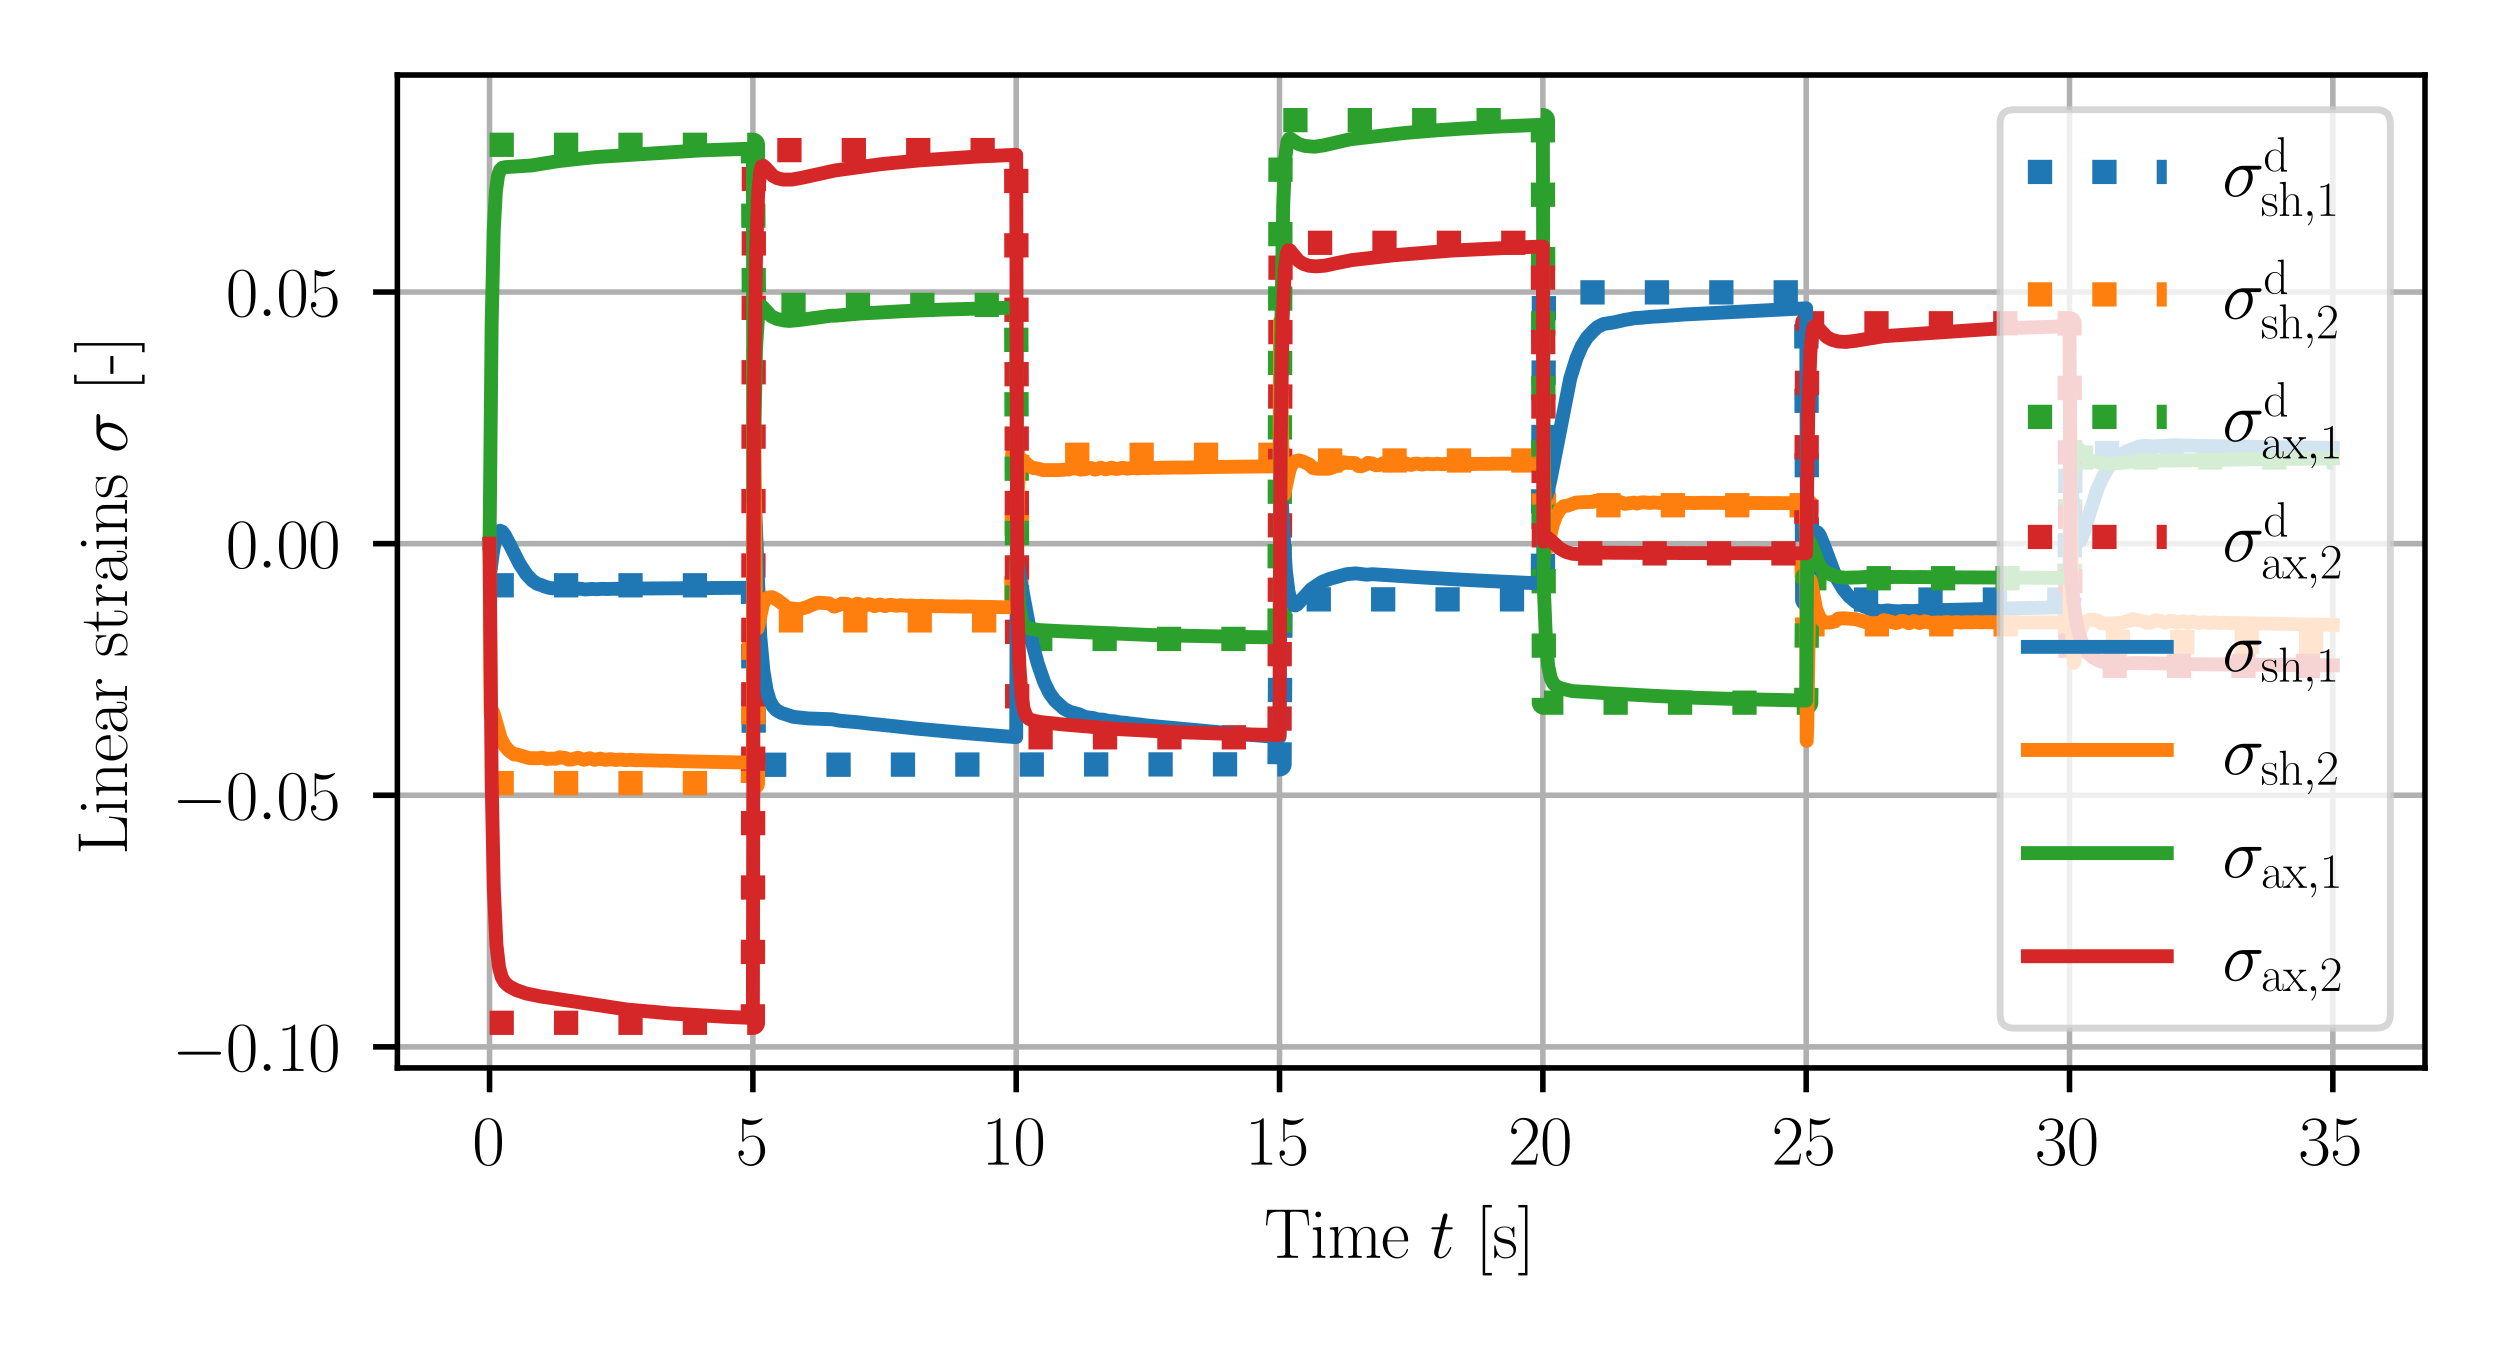 <?xml version="1.0" encoding="utf-8" standalone="no"?>
<!DOCTYPE svg PUBLIC "-//W3C//DTD SVG 1.1//EN"
  "http://www.w3.org/Graphics/SVG/1.1/DTD/svg11.dtd">
<svg xmlns:xlink="http://www.w3.org/1999/xlink" width="360pt" height="194.4pt" viewBox="0 0 360 194.4" xmlns="http://www.w3.org/2000/svg" version="1.1">
 <defs>
  <style type="text/css">*{stroke-linejoin: round; stroke-linecap: butt}</style>
 </defs>
 <g id="figure_1">
  <g id="patch_1">
   <path d="M 0 194.4 
L 360 194.4 
L 360 0 
L 0 0 
z
" style="fill: #ffffff"/>
  </g>
  <g id="axes_1">
   <g id="patch_2">
    <path d="M 57.223 153.782 
L 349.2 153.782 
L 349.2 10.8 
L 57.223 10.8 
z
" style="fill: #ffffff"/>
   </g>
   <g id="matplotlib.axis_1">
    <g id="xtick_1">
     <g id="line2d_1">
      <path d="M 70.494 153.782 
L 70.494 10.8 
" clip-path="url(#pa4fc096110)" style="fill: none; stroke: #b0b0b0; stroke-width: 0.8; stroke-linecap: square"/>
     </g>
     <g id="line2d_2">
      <defs>
       <path id="mbaa0bad713" d="M 0 0 
L 0 3.5 
" style="stroke: #000000; stroke-width: 0.8"/>
      </defs>
      <g>
       <use xlink:href="#mbaa0bad713" x="70.494" y="153.782" style="stroke: #000000; stroke-width: 0.8"/>
      </g>
     </g>
     <g id="text_1">
      <!-- $\mathdefault{0}$ -->
      <g transform="translate(68.004 167.7) scale(0.1 -0.1)">
       <defs>
        <path id="CMR17-30" d="M 2688 2025 
C 2688 2416 2682 3080 2413 3591 
C 2176 4039 1798 4198 1466 4198 
C 1158 4198 768 4058 525 3597 
C 269 3118 243 2524 243 2025 
C 243 1661 250 1106 448 619 
C 723 -39 1216 -128 1466 -128 
C 1760 -128 2208 -7 2470 600 
C 2662 1042 2688 1559 2688 2025 
z
M 1466 -26 
C 1056 -26 813 325 723 812 
C 653 1188 653 1738 653 2096 
C 653 2588 653 2997 736 3387 
C 858 3929 1216 4096 1466 4096 
C 1728 4096 2067 3923 2189 3400 
C 2272 3036 2278 2607 2278 2096 
C 2278 1680 2278 1169 2202 792 
C 2067 95 1690 -26 1466 -26 
z
" transform="scale(0.016)"/>
       </defs>
       <use xlink:href="#CMR17-30" transform="scale(0.996)"/>
      </g>
     </g>
    </g>
    <g id="xtick_2">
     <g id="line2d_3">
      <path d="M 108.414 153.782 
L 108.414 10.8 
" clip-path="url(#pa4fc096110)" style="fill: none; stroke: #b0b0b0; stroke-width: 0.8; stroke-linecap: square"/>
     </g>
     <g id="line2d_4">
      <g>
       <use xlink:href="#mbaa0bad713" x="108.414" y="153.782" style="stroke: #000000; stroke-width: 0.8"/>
      </g>
     </g>
     <g id="text_2">
      <!-- $\mathdefault{5}$ -->
      <g transform="translate(105.923 167.7) scale(0.1 -0.1)">
       <defs>
        <path id="CMR17-35" d="M 730 3692 
C 794 3666 1056 3584 1325 3584 
C 1920 3584 2246 3911 2432 4100 
C 2432 4157 2432 4192 2394 4192 
C 2387 4192 2374 4192 2323 4163 
C 2099 4058 1837 3973 1517 3973 
C 1325 3973 1037 3999 723 4139 
C 653 4171 640 4171 634 4171 
C 602 4171 595 4164 595 4037 
L 595 2203 
C 595 2089 595 2057 659 2057 
C 691 2057 704 2070 736 2114 
C 941 2401 1222 2522 1542 2522 
C 1766 2522 2246 2382 2246 1289 
C 2246 1085 2246 715 2054 421 
C 1894 159 1645 25 1370 25 
C 947 25 518 320 403 814 
C 429 807 480 795 506 795 
C 589 795 749 840 749 1038 
C 749 1210 627 1280 506 1280 
C 358 1280 262 1190 262 1011 
C 262 454 704 -128 1382 -128 
C 2042 -128 2669 440 2669 1264 
C 2669 2030 2170 2624 1549 2624 
C 1222 2624 947 2503 730 2274 
L 730 3692 
z
" transform="scale(0.016)"/>
       </defs>
       <use xlink:href="#CMR17-35" transform="scale(0.996)"/>
      </g>
     </g>
    </g>
    <g id="xtick_3">
     <g id="line2d_5">
      <path d="M 146.333 153.782 
L 146.333 10.8 
" clip-path="url(#pa4fc096110)" style="fill: none; stroke: #b0b0b0; stroke-width: 0.8; stroke-linecap: square"/>
     </g>
     <g id="line2d_6">
      <g>
       <use xlink:href="#mbaa0bad713" x="146.333" y="153.782" style="stroke: #000000; stroke-width: 0.8"/>
      </g>
     </g>
     <g id="text_3">
      <!-- $\mathdefault{10}$ -->
      <g transform="translate(141.351 167.7) scale(0.1 -0.1)">
       <defs>
        <path id="CMR17-31" d="M 1702 4058 
C 1702 4192 1696 4192 1606 4192 
C 1357 3916 979 3827 621 3827 
C 602 3827 570 3827 563 3808 
C 557 3795 557 3782 557 3648 
C 755 3648 1088 3686 1344 3839 
L 1344 461 
C 1344 236 1331 160 781 160 
L 589 160 
L 589 0 
C 896 0 1216 0 1523 0 
C 1830 0 2150 0 2458 0 
L 2458 160 
L 2266 160 
C 1715 160 1702 230 1702 458 
L 1702 4058 
z
" transform="scale(0.016)"/>
       </defs>
       <use xlink:href="#CMR17-31" transform="scale(0.996)"/>
       <use xlink:href="#CMR17-30" transform="translate(45.69 0) scale(0.996)"/>
      </g>
     </g>
    </g>
    <g id="xtick_4">
     <g id="line2d_7">
      <path d="M 184.252 153.782 
L 184.252 10.8 
" clip-path="url(#pa4fc096110)" style="fill: none; stroke: #b0b0b0; stroke-width: 0.8; stroke-linecap: square"/>
     </g>
     <g id="line2d_8">
      <g>
       <use xlink:href="#mbaa0bad713" x="184.252" y="153.782" style="stroke: #000000; stroke-width: 0.8"/>
      </g>
     </g>
     <g id="text_4">
      <!-- $\mathdefault{15}$ -->
      <g transform="translate(179.271 167.7) scale(0.1 -0.1)">
       <use xlink:href="#CMR17-31" transform="scale(0.996)"/>
       <use xlink:href="#CMR17-35" transform="translate(45.69 0) scale(0.996)"/>
      </g>
     </g>
    </g>
    <g id="xtick_5">
     <g id="line2d_9">
      <path d="M 222.171 153.782 
L 222.171 10.8 
" clip-path="url(#pa4fc096110)" style="fill: none; stroke: #b0b0b0; stroke-width: 0.8; stroke-linecap: square"/>
     </g>
     <g id="line2d_10">
      <g>
       <use xlink:href="#mbaa0bad713" x="222.171" y="153.782" style="stroke: #000000; stroke-width: 0.8"/>
      </g>
     </g>
     <g id="text_5">
      <!-- $\mathdefault{20}$ -->
      <g transform="translate(217.19 167.7) scale(0.1 -0.1)">
       <defs>
        <path id="CMR17-32" d="M 2669 989 
L 2554 989 
C 2490 536 2438 459 2413 420 
C 2381 369 1920 369 1830 369 
L 602 369 
C 832 619 1280 1072 1824 1597 
C 2214 1967 2669 2402 2669 3035 
C 2669 3790 2067 4224 1395 4224 
C 691 4224 262 3604 262 3030 
C 262 2780 448 2748 525 2748 
C 589 2748 781 2787 781 3010 
C 781 3207 614 3264 525 3264 
C 486 3264 448 3258 422 3245 
C 544 3790 915 4058 1306 4058 
C 1862 4058 2227 3617 2227 3035 
C 2227 2479 1901 2000 1536 1584 
L 262 146 
L 262 0 
L 2515 0 
L 2669 989 
z
" transform="scale(0.016)"/>
       </defs>
       <use xlink:href="#CMR17-32" transform="scale(0.996)"/>
       <use xlink:href="#CMR17-30" transform="translate(45.69 0) scale(0.996)"/>
      </g>
     </g>
    </g>
    <g id="xtick_6">
     <g id="line2d_11">
      <path d="M 260.09 153.782 
L 260.09 10.8 
" clip-path="url(#pa4fc096110)" style="fill: none; stroke: #b0b0b0; stroke-width: 0.8; stroke-linecap: square"/>
     </g>
     <g id="line2d_12">
      <g>
       <use xlink:href="#mbaa0bad713" x="260.09" y="153.782" style="stroke: #000000; stroke-width: 0.8"/>
      </g>
     </g>
     <g id="text_6">
      <!-- $\mathdefault{25}$ -->
      <g transform="translate(255.109 167.7) scale(0.1 -0.1)">
       <use xlink:href="#CMR17-32" transform="scale(0.996)"/>
       <use xlink:href="#CMR17-35" transform="translate(45.69 0) scale(0.996)"/>
      </g>
     </g>
    </g>
    <g id="xtick_7">
     <g id="line2d_13">
      <path d="M 298.009 153.782 
L 298.009 10.8 
" clip-path="url(#pa4fc096110)" style="fill: none; stroke: #b0b0b0; stroke-width: 0.8; stroke-linecap: square"/>
     </g>
     <g id="line2d_14">
      <g>
       <use xlink:href="#mbaa0bad713" x="298.009" y="153.782" style="stroke: #000000; stroke-width: 0.8"/>
      </g>
     </g>
     <g id="text_7">
      <!-- $\mathdefault{30}$ -->
      <g transform="translate(293.028 167.7) scale(0.1 -0.1)">
       <defs>
        <path id="CMR17-33" d="M 1414 2157 
C 1984 2157 2234 1662 2234 1090 
C 2234 320 1824 25 1453 25 
C 1114 25 563 194 390 693 
C 422 680 454 680 486 680 
C 640 680 755 782 755 948 
C 755 1133 614 1216 486 1216 
C 378 1216 211 1165 211 926 
C 211 335 787 -128 1466 -128 
C 2176 -128 2720 430 2720 1085 
C 2720 1707 2208 2157 1600 2227 
C 2086 2328 2554 2756 2554 3329 
C 2554 3820 2048 4179 1472 4179 
C 890 4179 378 3829 378 3329 
C 378 3110 544 3072 627 3072 
C 762 3072 877 3155 877 3321 
C 877 3486 762 3569 627 3569 
C 602 3569 570 3569 544 3557 
C 730 3959 1235 4032 1459 4032 
C 1683 4032 2106 3925 2106 3320 
C 2106 3143 2080 2828 1862 2550 
C 1670 2304 1453 2304 1242 2284 
C 1210 2284 1062 2269 1037 2269 
C 992 2263 966 2257 966 2208 
C 966 2163 973 2157 1101 2157 
L 1414 2157 
z
" transform="scale(0.016)"/>
       </defs>
       <use xlink:href="#CMR17-33" transform="scale(0.996)"/>
       <use xlink:href="#CMR17-30" transform="translate(45.69 0) scale(0.996)"/>
      </g>
     </g>
    </g>
    <g id="xtick_8">
     <g id="line2d_15">
      <path d="M 335.928 153.782 
L 335.928 10.8 
" clip-path="url(#pa4fc096110)" style="fill: none; stroke: #b0b0b0; stroke-width: 0.8; stroke-linecap: square"/>
     </g>
     <g id="line2d_16">
      <g>
       <use xlink:href="#mbaa0bad713" x="335.928" y="153.782" style="stroke: #000000; stroke-width: 0.8"/>
      </g>
     </g>
     <g id="text_8">
      <!-- $\mathdefault{35}$ -->
      <g transform="translate(330.947 167.7) scale(0.1 -0.1)">
       <use xlink:href="#CMR17-33" transform="scale(0.996)"/>
       <use xlink:href="#CMR17-35" transform="translate(45.69 0) scale(0.996)"/>
      </g>
     </g>
    </g>
    <g id="text_9">
     <!-- Time $t$ [s] -->
     <g transform="translate(182.013 181.109) scale(0.1 -0.1)">
      <defs>
       <path id="CMR17-54" d="M 3981 4326 
L 288 4326 
L 179 2918 
L 294 2918 
C 378 3976 467 4160 1453 4160 
C 1568 4160 1754 4160 1805 4154 
C 1926 4135 1926 4058 1926 3912 
L 1926 459 
C 1926 230 1907 160 1376 160 
L 1197 160 
L 1197 0 
C 1504 0 1824 0 2138 0 
C 2451 0 2771 0 3078 0 
L 3078 160 
L 2899 160 
C 2368 160 2349 230 2349 459 
L 2349 3912 
C 2349 4052 2349 4129 2464 4154 
C 2515 4160 2701 4160 2816 4160 
C 3795 4160 3891 3976 3974 2918 
L 4090 2918 
L 3981 4326 
z
" transform="scale(0.016)"/>
       <path id="CMR17-69" d="M 992 3909 
C 992 4049 877 4170 730 4170 
C 589 4170 467 4056 467 3909 
C 467 3769 582 3648 730 3648 
C 870 3648 992 3763 992 3909 
z
M 243 2706 
L 243 2541 
C 602 2541 653 2502 653 2197 
L 653 427 
C 653 184 627 153 218 153 
L 218 -13 
C 371 0 646 0 806 0 
C 960 0 1222 0 1370 -13 
L 1370 153 
C 992 153 979 191 979 420 
L 979 2776 
L 243 2706 
z
" transform="scale(0.016)"/>
       <path id="CMR17-6d" d="M 4326 1933 
C 4326 2252 4269 2790 3507 2790 
C 3072 2790 2771 2496 2656 2151 
L 2650 2151 
C 2573 2676 2195 2790 1837 2790 
C 1331 2790 1069 2400 973 2144 
L 966 2144 
L 966 2790 
L 211 2720 
L 211 2554 
C 589 2554 646 2515 646 2208 
L 646 428 
C 646 184 621 153 211 153 
L 211 -13 
C 365 0 646 0 813 0 
C 979 0 1267 0 1421 -13 
L 1421 153 
C 1011 153 986 178 986 428 
L 986 1658 
C 986 2247 1344 2688 1792 2688 
C 2266 2688 2317 2266 2317 1958 
L 2317 428 
C 2317 184 2291 153 1882 153 
L 1882 -13 
C 2035 0 2317 0 2483 0 
C 2650 0 2938 0 3091 -13 
L 3091 153 
C 2682 153 2656 178 2656 428 
L 2656 1658 
C 2656 2247 3014 2688 3462 2688 
C 3936 2688 3987 2266 3987 1958 
L 3987 428 
C 3987 184 3962 153 3552 153 
L 3552 -13 
C 3706 0 3987 0 4154 0 
C 4320 0 4608 0 4762 -13 
L 4762 153 
C 4352 153 4326 178 4326 428 
L 4326 1933 
z
" transform="scale(0.016)"/>
       <path id="CMR17-65" d="M 2438 1472 
C 2464 1498 2464 1511 2464 1576 
C 2464 2238 2118 2816 1389 2816 
C 710 2816 173 2169 173 1383 
C 173 551 781 -64 1459 -64 
C 2176 -64 2458 607 2458 740 
C 2458 784 2419 784 2406 784 
C 2362 784 2355 771 2330 696 
C 2189 265 1837 51 1504 51 
C 1229 51 954 203 781 480 
C 582 803 582 1176 582 1472 
L 2438 1472 
z
M 589 1568 
C 634 2505 1126 2714 1382 2714 
C 1818 2714 2112 2297 2118 1568 
L 589 1568 
z
" transform="scale(0.016)"/>
       <path id="CMMI12-74" d="M 1286 2566 
L 1875 2566 
C 1997 2566 2061 2566 2061 2681 
C 2061 2752 2022 2752 1894 2752 
L 1331 2752 
L 1568 3692 
C 1594 3781 1594 3794 1594 3840 
C 1594 3943 1510 4000 1427 4000 
C 1376 4000 1229 3981 1178 3775 
L 928 2752 
L 326 2752 
C 198 2752 141 2752 141 2630 
C 141 2566 186 2566 307 2566 
L 877 2566 
L 454 881 
C 403 658 384 594 384 511 
C 384 211 595 -64 954 -64 
C 1600 -64 1946 868 1946 912 
C 1946 951 1920 970 1882 970 
C 1869 970 1843 970 1830 944 
C 1824 938 1818 931 1773 829 
C 1638 511 1344 64 973 64 
C 781 64 768 224 768 364 
C 768 370 768 492 787 568 
L 1286 2566 
z
" transform="scale(0.016)"/>
       <path id="CMR17-5b" d="M 1504 -1600 
L 1504 -1377 
L 902 -1377 
L 902 4544 
L 1504 4544 
L 1504 4767 
L 678 4767 
L 678 -1600 
L 1504 -1600 
z
" transform="scale(0.016)"/>
       <path id="CMR17-73" d="M 1978 2697 
C 1978 2813 1971 2819 1933 2819 
C 1907 2819 1901 2813 1824 2717 
C 1805 2691 1747 2626 1728 2601 
C 1523 2819 1235 2819 1126 2819 
C 416 2819 160 2447 160 2076 
C 160 1498 813 1365 998 1325 
C 1402 1243 1542 1217 1677 1101 
C 1760 1025 1901 884 1901 654 
C 1901 384 1747 38 1158 38 
C 602 38 403 460 288 1021 
C 269 1110 269 1117 218 1117 
C 166 1117 160 1110 160 983 
L 160 63 
C 160 -51 166 -58 205 -58 
C 237 -58 243 -51 275 0 
C 314 57 410 211 448 276 
C 576 103 800 -64 1158 -64 
C 1792 -64 2131 283 2131 784 
C 2131 1112 1958 1285 1875 1362 
C 1683 1561 1459 1606 1190 1657 
C 838 1735 390 1825 390 2217 
C 390 2383 480 2737 1126 2737 
C 1811 2737 1850 2094 1862 1888 
C 1869 1856 1901 1849 1920 1849 
C 1978 1849 1978 1869 1978 1978 
L 1978 2697 
z
" transform="scale(0.016)"/>
       <path id="CMR17-5d" d="M 915 4767 
L 90 4767 
L 90 4544 
L 691 4544 
L 691 -1377 
L 90 -1377 
L 90 -1600 
L 915 -1600 
L 915 4767 
z
" transform="scale(0.016)"/>
      </defs>
      <use xlink:href="#CMR17-54" transform="scale(0.996)"/>
      <use xlink:href="#CMR17-69" transform="translate(66.51 0) scale(0.996)"/>
      <use xlink:href="#CMR17-6d" transform="translate(91.381 0) scale(0.996)"/>
      <use xlink:href="#CMR17-65" transform="translate(168.301 0) scale(0.996)"/>
      <use xlink:href="#CMMI12-74" transform="translate(238.862 0) scale(0.996)"/>
      <use xlink:href="#CMR17-5b" transform="translate(304.164 0) scale(0.996)"/>
      <use xlink:href="#CMR17-73" transform="translate(329.036 0) scale(0.996)"/>
      <use xlink:href="#CMR17-5d" transform="translate(364.837 0) scale(0.996)"/>
     </g>
    </g>
   </g>
   <g id="matplotlib.axis_2">
    <g id="ytick_1">
     <g id="line2d_17">
      <path d="M 57.223 150.749 
L 349.2 150.749 
" clip-path="url(#pa4fc096110)" style="fill: none; stroke: #b0b0b0; stroke-width: 0.8; stroke-linecap: square"/>
     </g>
     <g id="line2d_18">
      <defs>
       <path id="mf81b7984df" d="M 0 0 
L -3.5 0 
" style="stroke: #000000; stroke-width: 0.8"/>
      </defs>
      <g>
       <use xlink:href="#mf81b7984df" x="57.223" y="150.749" style="stroke: #000000; stroke-width: 0.8"/>
      </g>
     </g>
     <g id="text_10">
      <!-- $\mathdefault{−0.10}$ -->
      <g transform="translate(24.763 154.208) scale(0.1 -0.1)">
       <defs>
        <path id="CMSY10-0" d="M 4218 1472 
C 4326 1472 4442 1472 4442 1600 
C 4442 1728 4326 1728 4218 1728 
L 755 1728 
C 646 1728 531 1728 531 1600 
C 531 1472 646 1472 755 1472 
L 4218 1472 
z
" transform="scale(0.016)"/>
        <path id="CMMI12-3a" d="M 1178 307 
C 1178 492 1024 619 870 619 
C 685 619 557 466 557 313 
C 557 128 710 0 864 0 
C 1050 0 1178 153 1178 307 
z
" transform="scale(0.016)"/>
       </defs>
       <use xlink:href="#CMSY10-0" transform="scale(0.996)"/>
       <use xlink:href="#CMR17-30" transform="translate(77.487 0) scale(0.996)"/>
       <use xlink:href="#CMMI12-3a" transform="translate(123.178 0) scale(0.996)"/>
       <use xlink:href="#CMR17-31" transform="translate(150.275 0) scale(0.996)"/>
       <use xlink:href="#CMR17-30" transform="translate(195.966 0) scale(0.996)"/>
      </g>
     </g>
    </g>
    <g id="ytick_2">
     <g id="line2d_19">
      <path d="M 57.223 114.518 
L 349.2 114.518 
" clip-path="url(#pa4fc096110)" style="fill: none; stroke: #b0b0b0; stroke-width: 0.8; stroke-linecap: square"/>
     </g>
     <g id="line2d_20">
      <g>
       <use xlink:href="#mf81b7984df" x="57.223" y="114.518" style="stroke: #000000; stroke-width: 0.8"/>
      </g>
     </g>
     <g id="text_11">
      <!-- $\mathdefault{−0.05}$ -->
      <g transform="translate(24.763 117.977) scale(0.1 -0.1)">
       <use xlink:href="#CMSY10-0" transform="scale(0.996)"/>
       <use xlink:href="#CMR17-30" transform="translate(77.487 0) scale(0.996)"/>
       <use xlink:href="#CMMI12-3a" transform="translate(123.178 0) scale(0.996)"/>
       <use xlink:href="#CMR17-30" transform="translate(150.275 0) scale(0.996)"/>
       <use xlink:href="#CMR17-35" transform="translate(195.966 0) scale(0.996)"/>
      </g>
     </g>
    </g>
    <g id="ytick_3">
     <g id="line2d_21">
      <path d="M 57.223 78.287 
L 349.2 78.287 
" clip-path="url(#pa4fc096110)" style="fill: none; stroke: #b0b0b0; stroke-width: 0.8; stroke-linecap: square"/>
     </g>
     <g id="line2d_22">
      <g>
       <use xlink:href="#mf81b7984df" x="57.223" y="78.287" style="stroke: #000000; stroke-width: 0.8"/>
      </g>
     </g>
     <g id="text_12">
      <!-- $\mathdefault{0.00}$ -->
      <g transform="translate(32.511 81.746) scale(0.1 -0.1)">
       <use xlink:href="#CMR17-30" transform="scale(0.996)"/>
       <use xlink:href="#CMMI12-3a" transform="translate(45.69 0) scale(0.996)"/>
       <use xlink:href="#CMR17-30" transform="translate(72.788 0) scale(0.996)"/>
       <use xlink:href="#CMR17-30" transform="translate(118.478 0) scale(0.996)"/>
      </g>
     </g>
    </g>
    <g id="ytick_4">
     <g id="line2d_23">
      <path d="M 57.223 42.056 
L 349.2 42.056 
" clip-path="url(#pa4fc096110)" style="fill: none; stroke: #b0b0b0; stroke-width: 0.8; stroke-linecap: square"/>
     </g>
     <g id="line2d_24">
      <g>
       <use xlink:href="#mf81b7984df" x="57.223" y="42.056" style="stroke: #000000; stroke-width: 0.8"/>
      </g>
     </g>
     <g id="text_13">
      <!-- $\mathdefault{0.05}$ -->
      <g transform="translate(32.511 45.515) scale(0.1 -0.1)">
       <use xlink:href="#CMR17-30" transform="scale(0.996)"/>
       <use xlink:href="#CMMI12-3a" transform="translate(45.69 0) scale(0.996)"/>
       <use xlink:href="#CMR17-30" transform="translate(72.788 0) scale(0.996)"/>
       <use xlink:href="#CMR17-35" transform="translate(118.478 0) scale(0.996)"/>
      </g>
     </g>
    </g>
    <g id="text_14">
     <!-- Linear strains $\sigma$ [-] -->
     <g transform="translate(18.272 123.105) rotate(-90) scale(0.1 -0.1)">
      <defs>
       <path id="CMR17-4c" d="M 3469 1615 
L 3354 1615 
C 3302 983 3219 166 2125 166 
L 1530 166 
C 1274 166 1261 197 1261 414 
L 1261 3898 
C 1261 4129 1274 4192 1760 4192 
L 1901 4192 
L 1901 4352 
C 1638 4352 1331 4352 1069 4352 
C 870 4352 512 4352 326 4352 
L 326 4192 
C 768 4192 838 4192 838 3905 
L 838 452 
C 838 166 768 166 326 166 
L 326 0 
L 3315 0 
L 3469 1615 
z
" transform="scale(0.016)"/>
       <path id="CMR17-6e" d="M 2656 1933 
C 2656 2259 2592 2790 1837 2790 
C 1331 2790 1069 2400 973 2144 
L 966 2144 
L 966 2790 
L 211 2720 
L 211 2554 
C 589 2554 646 2515 646 2208 
L 646 428 
C 646 184 621 153 211 153 
L 211 -13 
C 365 0 646 0 813 0 
C 979 0 1267 0 1421 -13 
L 1421 153 
C 1011 153 986 178 986 428 
L 986 1658 
C 986 2247 1344 2688 1792 2688 
C 2266 2688 2317 2266 2317 1958 
L 2317 428 
C 2317 184 2291 153 1882 153 
L 1882 -13 
C 2035 0 2317 0 2483 0 
C 2650 0 2938 0 3091 -13 
L 3091 153 
C 2682 153 2656 178 2656 428 
L 2656 1933 
z
" transform="scale(0.016)"/>
       <path id="CMR17-61" d="M 2304 1653 
C 2304 2072 2304 2294 2035 2543 
C 1798 2752 1523 2816 1306 2816 
C 800 2816 435 2407 435 1971 
C 435 1728 627 1728 666 1728 
C 749 1728 896 1778 896 1954 
C 896 2112 774 2181 666 2181 
C 640 2181 608 2174 589 2168 
C 723 2592 1069 2714 1293 2714 
C 1613 2714 1965 2429 1965 1885 
L 1965 1600 
C 1587 1600 1133 1549 774 1357 
C 371 1133 256 813 256 570 
C 256 77 832 -64 1171 -64 
C 1523 -64 1850 139 1990 511 
C 2003 233 2182 -18 2464 -18 
C 2598 -18 2938 70 2938 567 
L 2938 920 
L 2822 920 
L 2822 562 
C 2822 178 2650 128 2566 128 
C 2304 128 2304 458 2304 738 
L 2304 1653 
z
M 1965 870 
C 1965 317 1568 38 1216 38 
C 896 38 646 275 646 570 
C 646 761 730 1100 1101 1305 
C 1408 1478 1760 1504 1965 1504 
L 1965 870 
z
" transform="scale(0.016)"/>
       <path id="CMR17-72" d="M 960 1497 
C 960 2112 1222 2688 1702 2688 
C 1747 2688 1792 2682 1837 2662 
C 1837 2662 1696 2617 1696 2452 
C 1696 2298 1818 2234 1914 2234 
C 1990 2234 2131 2279 2131 2458 
C 2131 2663 1926 2790 1709 2790 
C 1222 2790 1011 2317 947 2093 
L 941 2093 
L 941 2790 
L 198 2720 
L 198 2554 
C 576 2554 634 2515 634 2208 
L 634 428 
C 634 184 608 153 198 153 
L 198 -13 
C 352 0 646 0 813 0 
C 998 0 1325 0 1498 -13 
L 1498 153 
C 1037 153 960 153 960 440 
L 960 1497 
z
" transform="scale(0.016)"/>
       <path id="CMR17-74" d="M 966 2560 
L 1862 2560 
L 1862 2725 
L 966 2725 
L 966 3904 
L 851 3904 
C 838 3245 614 2668 70 2668 
L 70 2560 
L 627 2560 
L 627 771 
C 627 650 627 -64 1370 -64 
C 1747 -64 1965 306 1965 777 
L 1965 1140 
L 1850 1140 
L 1850 783 
C 1850 344 1677 51 1408 51 
C 1222 51 966 178 966 758 
L 966 2560 
z
" transform="scale(0.016)"/>
       <path id="CMMI12-1b" d="M 3251 2408 
C 3334 2408 3546 2408 3546 2612 
C 3546 2752 3424 2752 3309 2752 
L 1894 2752 
C 934 2752 243 1686 243 932 
C 243 390 595 -64 1171 -64 
C 1926 -64 2752 747 2752 1705 
C 2752 1954 2694 2196 2541 2408 
L 3251 2408 
z
M 1178 64 
C 851 64 614 313 614 754 
C 614 1137 845 2408 1786 2408 
C 2061 2408 2368 2274 2368 1781 
C 2368 1558 2266 1021 2042 652 
C 1811 275 1466 64 1178 64 
z
" transform="scale(0.016)"/>
       <path id="CMR17-2d" d="M 1632 1216 
L 1632 1496 
L 26 1496 
L 26 1216 
L 1632 1216 
z
" transform="scale(0.016)"/>
      </defs>
      <use xlink:href="#CMR17-4c" transform="scale(0.996)"/>
      <use xlink:href="#CMR17-69" transform="translate(57.381 0) scale(0.996)"/>
      <use xlink:href="#CMR17-6e" transform="translate(82.252 0) scale(0.996)"/>
      <use xlink:href="#CMR17-65" transform="translate(133.148 0) scale(0.996)"/>
      <use xlink:href="#CMR17-61" transform="translate(173.633 0) scale(0.996)"/>
      <use xlink:href="#CMR17-72" transform="translate(219.324 0) scale(0.996)"/>
      <use xlink:href="#CMR17-73" transform="translate(284.681 0) scale(0.996)"/>
      <use xlink:href="#CMR17-74" transform="translate(320.482 0) scale(0.996)"/>
      <use xlink:href="#CMR17-72" transform="translate(355.763 0) scale(0.996)"/>
      <use xlink:href="#CMR17-61" transform="translate(391.044 0) scale(0.996)"/>
      <use xlink:href="#CMR17-69" transform="translate(436.734 0) scale(0.996)"/>
      <use xlink:href="#CMR17-6e" transform="translate(461.605 0) scale(0.996)"/>
      <use xlink:href="#CMR17-73" transform="translate(512.5 0) scale(0.996)"/>
      <use xlink:href="#CMMI12-1b" transform="translate(578.378 0) scale(0.996)"/>
      <use xlink:href="#CMR17-5b" transform="translate(667.474 0) scale(0.996)"/>
      <use xlink:href="#CMR17-2d" transform="translate(692.345 0) scale(0.996)"/>
      <use xlink:href="#CMR17-5d" transform="translate(722.421 0) scale(0.996)"/>
     </g>
    </g>
   </g>
   <g id="line2d_25">
    <path d="M 70.494 84.284 
L 108.414 84.284 
L 108.565 110.128 
L 184.252 110.057 
L 184.404 86.306 
L 222.171 86.306 
L 222.323 42.101 
L 260.09 42.101 
L 260.242 86.332 
L 298.009 86.332 
L 298.161 65.234 
L 335.928 65.234 
L 335.928 65.234 
" clip-path="url(#pa4fc096110)" style="fill: none; stroke-dasharray: 3.5,5.775; stroke-dashoffset: 0; stroke: #1f77b4; stroke-width: 3.5"/>
   </g>
   <g id="line2d_26">
    <path d="M 70.494 112.762 
L 108.414 112.762 
L 108.565 89.336 
L 146.333 89.336 
L 146.484 65.488 
L 184.252 65.488 
L 184.404 66.306 
L 222.171 66.306 
L 222.323 72.756 
L 260.09 72.756 
L 260.242 89.905 
L 298.009 89.905 
L 298.161 92.441 
L 335.928 92.441 
L 335.928 92.441 
" clip-path="url(#pa4fc096110)" style="fill: none; stroke-dasharray: 3.5,5.775; stroke-dashoffset: 0; stroke: #ff7f0e; stroke-width: 3.5"/>
   </g>
   <g id="line2d_27">
    <path d="M 70.494 20.852 
L 108.414 20.852 
L 108.565 43.904 
L 146.333 43.904 
L 146.484 92.004 
L 184.252 92.004 
L 184.404 17.299 
L 222.171 17.299 
L 222.323 101.186 
L 260.09 101.186 
L 260.242 83.263 
L 298.009 83.263 
L 298.161 65.876 
L 335.928 65.876 
L 335.928 65.876 
" clip-path="url(#pa4fc096110)" style="fill: none; stroke-dasharray: 3.5,5.775; stroke-dashoffset: 0; stroke: #2ca02c; stroke-width: 3.5"/>
   </g>
   <g id="line2d_28">
    <path d="M 70.494 147.283 
L 108.414 147.283 
L 108.565 21.614 
L 146.333 21.614 
L 146.484 106.169 
L 184.252 106.169 
L 184.404 34.962 
L 222.171 34.962 
L 222.323 79.686 
L 260.09 79.686 
L 260.242 46.555 
L 298.009 46.555 
L 298.161 95.89 
L 335.928 95.89 
L 335.928 95.89 
" clip-path="url(#pa4fc096110)" style="fill: none; stroke-dasharray: 3.5,5.775; stroke-dashoffset: 0; stroke: #d62728; stroke-width: 3.5"/>
   </g>
   <g id="line2d_29">
    <path d="M 70.494 78.287 
L 70.646 82.136 
L 70.95 79.711 
L 71.329 77.574 
L 71.708 76.627 
L 72.011 76.429 
L 72.315 76.566 
L 72.694 77.043 
L 73.376 78.348 
L 74.817 81.201 
L 75.803 82.702 
L 76.637 83.586 
L 77.396 84.09 
L 78.002 84.27 
L 78.458 84.471 
L 79.216 84.678 
L 80.353 84.762 
L 81.491 84.676 
L 82.477 84.894 
L 83.539 84.762 
L 84.221 84.886 
L 85.283 84.804 
L 85.89 84.852 
L 86.724 84.787 
L 87.482 84.818 
L 88.241 84.789 
L 88.999 84.794 
L 89.833 84.795 
L 90.743 84.756 
L 108.414 84.638 
L 108.565 68.64 
L 109.475 91.618 
L 109.93 96.58 
L 110.385 99.343 
L 110.84 100.884 
L 111.295 101.729 
L 111.826 102.284 
L 112.509 102.665 
L 114.253 103.231 
L 116.377 103.452 
L 119.865 103.574 
L 120.851 103.772 
L 122.595 103.928 
L 123.354 103.99 
L 124.112 104.068 
L 124.946 104.178 
L 125.781 104.265 
L 126.691 104.35 
L 128.435 104.533 
L 131.999 104.925 
L 138.673 105.535 
L 143.982 105.971 
L 146.333 106.152 
L 146.409 80.358 
L 146.484 81.121 
L 148.684 92.747 
L 149.442 95.575 
L 150.352 98.212 
L 151.111 99.776 
L 151.869 100.832 
L 153.234 102.074 
L 154.144 102.532 
L 155.282 102.816 
L 156.268 103.255 
L 157.405 103.394 
L 158.088 103.595 
L 158.922 103.64 
L 159.68 103.824 
L 160.439 103.866 
L 161.197 104.013 
L 161.955 104.073 
L 162.714 104.182 
L 163.472 104.265 
L 164.231 104.342 
L 165.065 104.457 
L 166.885 104.64 
L 168.705 104.805 
L 177.047 105.58 
L 184.252 106.154 
L 184.404 68.161 
L 184.707 74.933 
L 185.162 82.156 
L 185.541 85.209 
L 185.92 86.653 
L 186.224 87.103 
L 186.527 87.176 
L 186.83 87.018 
L 187.513 86.265 
L 188.802 84.843 
L 190.395 83.789 
L 191.532 83.338 
L 193.883 82.689 
L 195.248 82.565 
L 196.765 82.759 
L 197.675 82.686 
L 205.183 83.174 
L 206.7 83.256 
L 208.672 83.371 
L 210.795 83.49 
L 213.905 83.644 
L 222.171 84.033 
L 222.323 71.848 
L 222.474 71.577 
L 222.626 71.501 
L 222.854 70.914 
L 223.309 68.861 
L 226.115 54.49 
L 227.025 51.562 
L 227.783 49.805 
L 228.541 48.591 
L 229.451 47.622 
L 230.058 47.084 
L 230.892 46.66 
L 231.499 46.558 
L 232.409 46.421 
L 234.002 46.054 
L 234.684 45.949 
L 235.367 45.81 
L 236.353 45.755 
L 237.111 45.677 
L 237.945 45.607 
L 238.78 45.566 
L 240.6 45.434 
L 242.496 45.29 
L 260.09 44.393 
L 260.242 87.849 
L 260.545 82.801 
L 260.924 78.682 
L 261.228 77.174 
L 261.531 76.648 
L 261.759 76.684 
L 262.062 77.102 
L 262.593 78.391 
L 264.337 83.022 
L 265.399 84.813 
L 266.233 85.84 
L 267.219 86.678 
L 268.356 87.319 
L 270.101 87.921 
L 270.935 88.006 
L 271.845 87.9 
L 272.679 88 
L 273.513 88.028 
L 274.424 87.957 
L 275.334 87.998 
L 276.168 87.948 
L 277.002 87.945 
L 277.836 87.928 
L 278.67 87.885 
L 280.263 87.837 
L 289.06 87.624 
L 293.838 87.515 
L 298.009 87.424 
L 298.161 68.306 
L 298.919 77.188 
L 299.223 77.948 
L 299.45 77.97 
L 299.678 77.676 
L 300.057 76.749 
L 300.967 73.688 
L 302.029 70.41 
L 302.711 68.888 
L 303.621 67.311 
L 304.455 66.284 
L 305.366 65.509 
L 306.427 64.902 
L 308.172 64.273 
L 308.93 64.208 
L 309.992 64.282 
L 313.101 64.115 
L 314.163 64.152 
L 314.921 64.169 
L 315.68 64.172 
L 316.514 64.203 
L 318.106 64.234 
L 328.269 64.392 
L 335.549 64.499 
L 335.928 64.506 
L 335.928 64.506 
" clip-path="url(#pa4fc096110)" style="fill: none; stroke: #1f77b4; stroke-width: 2; stroke-linecap: square"/>
   </g>
   <g id="line2d_30">
    <path d="M 70.494 78.287 
L 70.646 102.634 
L 70.722 103.184 
L 70.95 102.426 
L 71.101 102.78 
L 72.087 106.278 
L 72.694 107.416 
L 73.301 108.112 
L 74.059 108.652 
L 74.286 108.61 
L 76.258 109.179 
L 77.547 109.186 
L 78.078 109.1 
L 78.685 109.294 
L 79.519 109.235 
L 79.974 109.259 
L 80.581 109.054 
L 81.415 109.158 
L 81.794 109.37 
L 82.325 109.366 
L 83.235 109.11 
L 84.07 109.403 
L 84.904 109.183 
L 85.662 109.411 
L 86.421 109.241 
L 87.179 109.42 
L 87.937 109.31 
L 88.62 109.441 
L 89.378 109.358 
L 90.061 109.46 
L 90.819 109.406 
L 91.502 109.481 
L 92.26 109.453 
L 93.018 109.493 
L 93.701 109.496 
L 94.459 109.52 
L 95.218 109.547 
L 96.052 109.54 
L 98.1 109.615 
L 100.981 109.678 
L 108.414 109.828 
L 108.489 50.307 
L 108.565 57.032 
L 108.869 87.98 
L 109.02 90.393 
L 109.096 90.486 
L 109.248 89.89 
L 109.855 87.029 
L 110.234 86.286 
L 110.613 86.036 
L 111.22 86 
L 111.978 86.412 
L 112.888 87.098 
L 113.191 87.432 
L 113.798 87.606 
L 115.163 87.736 
L 116.301 87.392 
L 116.756 87.167 
L 117.59 86.853 
L 117.893 86.782 
L 119.41 86.898 
L 120.093 87.352 
L 120.927 87.092 
L 121.23 86.912 
L 121.989 86.976 
L 122.595 87.289 
L 122.975 87.21 
L 123.43 86.933 
L 123.809 87.009 
L 124.34 87.301 
L 124.719 87.175 
L 125.098 86.991 
L 125.477 87.095 
L 125.932 87.289 
L 126.311 87.167 
L 126.691 87.046 
L 127.07 87.171 
L 127.449 87.285 
L 127.904 87.143 
L 128.283 87.106 
L 129.193 87.229 
L 129.724 87.143 
L 130.634 87.242 
L 131.165 87.18 
L 131.999 87.272 
L 132.606 87.216 
L 133.44 87.281 
L 134.047 87.25 
L 134.805 87.305 
L 135.488 87.282 
L 136.246 87.317 
L 137.005 87.324 
L 137.687 87.33 
L 138.446 87.35 
L 139.28 87.335 
L 141.176 87.382 
L 142.541 87.399 
L 144.285 87.436 
L 146.333 87.442 
L 146.56 71.05 
L 146.788 66.625 
L 147.015 66.063 
L 147.243 66.232 
L 148.153 67.069 
L 148.835 67.421 
L 149.139 67.413 
L 150.276 67.703 
L 151.414 67.688 
L 152.4 67.702 
L 152.779 67.673 
L 153.689 67.597 
L 153.917 67.617 
L 154.296 67.415 
L 155.282 67.506 
L 155.585 67.625 
L 156.268 67.563 
L 156.647 67.386 
L 157.102 67.396 
L 157.708 67.63 
L 158.012 67.532 
L 158.467 67.339 
L 158.846 67.451 
L 159.225 67.59 
L 159.604 67.479 
L 160.059 67.34 
L 160.514 67.506 
L 160.894 67.527 
L 161.652 67.362 
L 162.335 67.49 
L 163.169 67.377 
L 163.776 67.453 
L 164.61 67.37 
L 165.216 67.418 
L 165.975 67.348 
L 166.657 67.386 
L 167.416 67.34 
L 168.174 67.344 
L 168.857 67.329 
L 169.615 67.319 
L 170.449 67.328 
L 172.194 67.301 
L 174.165 67.252 
L 178.336 67.205 
L 184.252 67.141 
L 184.328 46.285 
L 184.404 47.732 
L 184.707 69.558 
L 184.859 71.217 
L 184.934 71.183 
L 185.162 70.071 
L 185.693 67.624 
L 186.072 66.804 
L 186.451 66.46 
L 187.058 66.287 
L 187.589 66.441 
L 188.575 66.908 
L 189.03 67.382 
L 189.712 67.493 
L 191.305 67.498 
L 192.367 67.134 
L 192.822 66.942 
L 193.277 66.754 
L 193.504 66.56 
L 193.883 66.635 
L 194.642 66.678 
L 195.097 66.677 
L 195.324 66.849 
L 195.628 67.116 
L 196.007 67.141 
L 196.613 66.919 
L 196.993 66.644 
L 197.599 66.745 
L 197.903 66.915 
L 198.206 67.011 
L 198.737 66.927 
L 199.192 66.699 
L 199.571 66.756 
L 200.102 67.008 
L 200.405 66.93 
L 200.936 66.701 
L 201.315 66.854 
L 201.695 66.979 
L 202.074 66.837 
L 202.453 66.72 
L 202.832 66.852 
L 203.211 66.948 
L 203.666 66.782 
L 204.046 66.753 
L 204.804 66.899 
L 205.487 66.763 
L 206.321 66.857 
L 206.927 66.773 
L 207.686 66.859 
L 208.368 66.782 
L 209.127 66.84 
L 209.809 66.789 
L 210.568 66.823 
L 211.25 66.795 
L 211.933 66.821 
L 212.691 66.799 
L 213.45 66.797 
L 214.208 66.809 
L 214.966 66.78 
L 216.635 66.771 
L 219.062 66.776 
L 220.958 66.77 
L 222.171 66.761 
L 222.247 64.275 
L 222.398 71.297 
L 222.626 78.555 
L 222.778 79.036 
L 223.005 78.145 
L 223.612 75.518 
L 224.143 74.145 
L 224.674 73.315 
L 225.129 72.917 
L 225.508 72.825 
L 225.735 72.813 
L 226.949 72.377 
L 228.011 72.305 
L 229.376 72.272 
L 229.679 72.126 
L 230.817 72.327 
L 231.802 72.596 
L 232.485 72.409 
L 232.94 72.199 
L 233.547 72.381 
L 234.002 72.557 
L 235.291 72.374 
L 235.746 72.507 
L 236.277 72.356 
L 236.656 72.332 
L 237.642 72.421 
L 238.173 72.355 
L 239.083 72.426 
L 239.69 72.382 
L 240.448 72.438 
L 241.131 72.396 
L 241.889 72.432 
L 242.647 72.42 
L 243.406 72.418 
L 244.164 72.437 
L 245.074 72.406 
L 258.953 72.457 
L 260.09 72.461 
L 260.166 106.688 
L 260.242 104.789 
L 260.545 84.696 
L 260.697 83.499 
L 260.848 84.054 
L 261.531 87.739 
L 261.986 88.863 
L 262.517 89.478 
L 262.896 89.657 
L 263.503 89.644 
L 264.261 89.467 
L 264.716 89.078 
L 265.55 89.039 
L 267.219 89.156 
L 268.887 89.656 
L 269.191 89.781 
L 270.783 89.673 
L 271.238 89.296 
L 271.693 89.388 
L 272.983 89.721 
L 273.362 89.624 
L 273.741 89.417 
L 274.196 89.448 
L 274.879 89.747 
L 275.182 89.614 
L 275.561 89.422 
L 275.94 89.516 
L 276.395 89.725 
L 276.774 89.607 
L 277.154 89.457 
L 277.533 89.562 
L 277.988 89.695 
L 279.125 89.62 
L 279.505 89.671 
L 280.415 89.565 
L 280.946 89.657 
L 281.856 89.579 
L 282.387 89.645 
L 283.297 89.592 
L 283.903 89.622 
L 284.586 89.576 
L 285.344 89.614 
L 286.027 89.589 
L 286.785 89.609 
L 287.544 89.611 
L 288.302 89.597 
L 289.136 89.63 
L 292.245 89.624 
L 294.217 89.61 
L 297.858 89.63 
L 298.009 89.625 
L 298.085 56.943 
L 298.161 64.957 
L 298.388 90.838 
L 298.616 95.477 
L 298.692 95.367 
L 299.071 93.031 
L 299.526 90.968 
L 299.981 89.953 
L 300.512 89.404 
L 300.891 89.234 
L 301.574 89.26 
L 302.18 89.399 
L 302.559 89.747 
L 303.242 89.801 
L 305.29 89.722 
L 306.731 89.351 
L 307.034 89.13 
L 308.854 89.502 
L 309.157 89.702 
L 309.612 89.683 
L 310.143 89.464 
L 310.447 89.288 
L 311.129 89.419 
L 311.736 89.653 
L 312.191 89.563 
L 312.57 89.396 
L 312.949 89.438 
L 313.556 89.689 
L 313.935 89.548 
L 314.314 89.438 
L 314.694 89.576 
L 315.073 89.698 
L 315.452 89.584 
L 315.831 89.493 
L 316.286 89.653 
L 316.665 89.695 
L 317.5 89.588 
L 318.106 89.706 
L 318.941 89.631 
L 319.547 89.719 
L 320.381 89.672 
L 320.988 89.733 
L 321.822 89.711 
L 322.505 89.738 
L 323.187 89.734 
L 323.946 89.758 
L 324.704 89.78 
L 325.463 89.774 
L 326.979 89.799 
L 331.833 89.913 
L 335.928 89.982 
L 335.928 89.982 
" clip-path="url(#pa4fc096110)" style="fill: none; stroke: #ff7f0e; stroke-width: 2; stroke-linecap: square"/>
   </g>
   <g id="line2d_31">
    <path d="M 70.494 78.287 
L 70.798 46.551 
L 71.101 33.09 
L 71.405 27.574 
L 71.708 25.353 
L 72.011 24.489 
L 72.315 24.176 
L 72.77 24.065 
L 76.486 23.831 
L 80.353 23.211 
L 83.387 22.868 
L 85.738 22.622 
L 100.754 21.665 
L 108.414 21.398 
L 108.489 72.169 
L 108.565 65.458 
L 108.869 50.175 
L 109.172 45.297 
L 109.4 44.229 
L 109.627 44.047 
L 109.855 44.224 
L 111.068 45.545 
L 111.826 45.907 
L 112.964 46.161 
L 113.722 46.215 
L 115.391 46.046 
L 119.638 45.465 
L 120.396 45.454 
L 123.96 45.142 
L 124.871 45.093 
L 125.781 45.05 
L 127.677 44.945 
L 130.028 44.813 
L 132.303 44.708 
L 135.791 44.581 
L 146.333 44.292 
L 146.484 82.278 
L 146.788 87.067 
L 147.091 89.06 
L 147.394 89.9 
L 147.774 90.323 
L 148.305 90.535 
L 149.67 90.73 
L 152.779 90.893 
L 165.823 91.445 
L 179.777 91.734 
L 184.252 91.79 
L 184.479 48.712 
L 184.783 29.501 
L 185.086 22.627 
L 185.389 20.438 
L 185.617 20.001 
L 185.844 19.973 
L 186.299 20.284 
L 187.058 20.764 
L 187.892 21.011 
L 189.257 21.132 
L 190.622 20.934 
L 192.367 20.526 
L 194.338 20.067 
L 201.315 19.256 
L 202.453 19.133 
L 207.155 18.746 
L 210.492 18.522 
L 215.118 18.253 
L 222.171 17.961 
L 222.323 84.924 
L 222.626 92.426 
L 222.929 95.832 
L 223.309 97.657 
L 223.688 98.423 
L 224.143 98.84 
L 224.825 99.137 
L 226.418 99.523 
L 228.617 99.642 
L 231.499 99.837 
L 232.561 99.889 
L 233.547 99.939 
L 234.76 100.013 
L 238.173 100.206 
L 244.24 100.479 
L 250.914 100.685 
L 260.09 100.876 
L 260.242 78.302 
L 260.469 77.706 
L 260.621 77.952 
L 262.062 81.575 
L 262.669 82.203 
L 263.427 82.649 
L 264.716 83.088 
L 265.702 83.195 
L 267.674 83.144 
L 270.025 82.988 
L 271.162 83.09 
L 272.148 83.096 
L 273.513 83.084 
L 274.499 83.088 
L 275.409 83.11 
L 276.395 83.09 
L 279.96 83.14 
L 282.311 83.142 
L 298.009 83.213 
L 298.237 70.207 
L 298.54 65.53 
L 298.768 64.53 
L 298.995 64.35 
L 299.223 64.513 
L 300.664 66.03 
L 301.498 66.418 
L 302.863 66.756 
L 304.152 66.766 
L 305.821 66.608 
L 307.944 66.387 
L 329.255 66.064 
L 335.928 66.008 
L 335.928 66.008 
" clip-path="url(#pa4fc096110)" style="fill: none; stroke: #2ca02c; stroke-width: 2; stroke-linecap: square"/>
   </g>
   <g id="line2d_32">
    <path d="M 70.494 78.287 
L 70.798 112.289 
L 71.101 127.731 
L 71.48 135.992 
L 71.86 139.28 
L 72.239 140.695 
L 72.694 141.484 
L 73.301 142.02 
L 74.362 142.583 
L 75.727 143.052 
L 77.775 143.477 
L 90.212 145.363 
L 96.659 145.945 
L 104.47 146.419 
L 108.414 146.59 
L 108.565 59.433 
L 108.869 36.677 
L 109.172 27.787 
L 109.475 24.666 
L 109.703 23.959 
L 109.93 23.87 
L 110.234 24.143 
L 111.295 25.318 
L 111.978 25.68 
L 112.812 25.863 
L 114.026 25.854 
L 115.467 25.6 
L 120.244 24.546 
L 126.918 23.632 
L 132.303 23.105 
L 140.645 22.548 
L 146.333 22.293 
L 146.484 86.38 
L 146.788 95.869 
L 147.091 100.126 
L 147.394 102.054 
L 147.774 103.081 
L 148.153 103.5 
L 148.684 103.746 
L 149.821 103.976 
L 152.855 104.301 
L 161.045 104.991 
L 168.933 105.412 
L 179.853 105.759 
L 184.252 105.848 
L 184.404 63.741 
L 184.707 45.648 
L 185.01 38.725 
L 185.314 36.438 
L 185.541 36.016 
L 185.769 36.071 
L 186.224 36.644 
L 186.982 37.547 
L 187.665 37.999 
L 188.499 38.267 
L 189.485 38.358 
L 190.774 38.255 
L 192.518 37.881 
L 194.642 37.456 
L 200.785 36.748 
L 209.051 36.084 
L 218.531 35.622 
L 222.171 35.501 
L 222.247 77.995 
L 222.323 77.823 
L 222.626 77.393 
L 222.854 77.43 
L 223.309 77.809 
L 224.598 78.974 
L 225.508 79.483 
L 226.494 79.756 
L 227.555 79.795 
L 229.755 79.577 
L 231.272 79.592 
L 236.353 79.619 
L 243.861 79.642 
L 260.09 79.668 
L 260.393 59.018 
L 260.697 50.687 
L 261 47.713 
L 261.228 47.01 
L 261.455 46.899 
L 261.759 47.145 
L 263.048 48.531 
L 263.806 48.936 
L 264.716 49.177 
L 265.778 49.242 
L 267.067 49.095 
L 271.238 48.413 
L 287.847 47.29 
L 298.009 46.971 
L 298.161 81.902 
L 298.616 87.005 
L 299.071 89.996 
L 299.602 92.032 
L 300.133 93.259 
L 300.739 94.118 
L 301.422 94.706 
L 302.332 95.187 
L 303.47 95.512 
L 304.759 95.619 
L 306.579 95.504 
L 308.247 95.475 
L 315.68 95.635 
L 330.165 95.777 
L 335.928 95.808 
L 335.928 95.808 
" clip-path="url(#pa4fc096110)" style="fill: none; stroke: #d62728; stroke-width: 2; stroke-linecap: square"/>
   </g>
   <g id="patch_3">
    <path d="M 57.223 153.782 
L 57.223 10.8 
" style="fill: none; stroke: #000000; stroke-width: 0.8; stroke-linejoin: miter; stroke-linecap: square"/>
   </g>
   <g id="patch_4">
    <path d="M 349.2 153.782 
L 349.2 10.8 
" style="fill: none; stroke: #000000; stroke-width: 0.8; stroke-linejoin: miter; stroke-linecap: square"/>
   </g>
   <g id="patch_5">
    <path d="M 57.223 153.782 
L 349.2 153.782 
" style="fill: none; stroke: #000000; stroke-width: 0.8; stroke-linejoin: miter; stroke-linecap: square"/>
   </g>
   <g id="patch_6">
    <path d="M 57.223 10.8 
L 349.2 10.8 
" style="fill: none; stroke: #000000; stroke-width: 0.8; stroke-linejoin: miter; stroke-linecap: square"/>
   </g>
   <g id="legend_1">
    <g id="patch_7">
     <path d="M 290.013 148.048 
L 342.2 148.048 
Q 344.2 148.048 344.2 146.048 
L 344.2 17.8 
Q 344.2 15.8 342.2 15.8 
L 290.013 15.8 
Q 288.013 15.8 288.013 17.8 
L 288.013 146.048 
Q 288.013 148.048 290.013 148.048 
z
" style="fill: #ffffff; opacity: 0.8; stroke: #cccccc; stroke-linejoin: miter"/>
    </g>
    <g id="line2d_33">
     <path d="M 292.013 24.758 
L 302.013 24.758 
L 312.013 24.758 
" style="fill: none; stroke-dasharray: 3.5,5.775; stroke-dashoffset: 0; stroke: #1f77b4; stroke-width: 3.5"/>
    </g>
    <g id="text_15">
     <!-- $\sigma_{\mathrm{sh},1}^\mathrm{d}$ -->
     <g transform="translate(320.013 28.258) scale(0.1 -0.1)">
      <defs>
       <path id="CMR17-64" d="M 1869 4326 
L 1869 4160 
C 2246 4160 2304 4122 2304 3820 
L 2304 2345 
C 2278 2377 2016 2790 1498 2790 
C 845 2790 211 2208 211 1364 
C 211 525 806 -64 1434 -64 
C 1978 -64 2259 337 2291 380 
L 2291 -63 
L 3066 -63 
L 3066 128 
C 2688 128 2630 166 2630 473 
L 2630 4396 
L 1869 4326 
z
M 2291 755 
C 2291 563 2176 390 2029 262 
C 1811 70 1594 38 1472 38 
C 1286 38 621 134 621 1356 
C 621 2612 1363 2688 1530 2688 
C 1824 2688 2061 2522 2208 2291 
C 2291 2157 2291 2138 2291 2023 
L 2291 755 
z
" transform="scale(0.016)"/>
       <path id="CMR17-68" d="M 2656 1933 
C 2656 2259 2592 2790 1837 2790 
C 1312 2790 1056 2368 979 2157 
L 973 2157 
L 973 4396 
L 211 4326 
L 211 4160 
C 589 4160 646 4122 646 3817 
L 646 426 
C 646 184 621 153 211 153 
L 211 -13 
C 365 0 646 0 813 0 
C 979 0 1267 0 1421 -13 
L 1421 153 
C 1011 153 986 178 986 428 
L 986 1658 
C 986 2247 1344 2688 1792 2688 
C 2266 2688 2317 2266 2317 1958 
L 2317 428 
C 2317 184 2291 153 1882 153 
L 1882 -13 
C 2035 0 2317 0 2483 0 
C 2650 0 2938 0 3091 -13 
L 3091 153 
C 2682 153 2656 178 2656 428 
L 2656 1933 
z
" transform="scale(0.016)"/>
       <path id="CMMI12-3b" d="M 1248 -31 
C 1248 343 1126 619 864 619 
C 659 619 557 453 557 313 
C 557 172 653 0 870 0 
C 954 0 1024 26 1082 83 
C 1094 96 1101 96 1107 96 
C 1120 96 1120 5 1120 -27 
C 1120 -240 1082 -659 710 -1080 
C 640 -1157 640 -1170 640 -1183 
C 640 -1216 672 -1248 704 -1248 
C 755 -1248 1248 -771 1248 -31 
z
" transform="scale(0.016)"/>
      </defs>
      <use xlink:href="#CMMI12-1b" transform="scale(0.996)"/>
      <use xlink:href="#CMR17-64" transform="translate(59.02 36.154) scale(0.697)"/>
      <use xlink:href="#CMR17-73" transform="translate(55.445 -28.215) scale(0.697)"/>
      <use xlink:href="#CMR17-68" transform="translate(80.506 -28.215) scale(0.697)"/>
      <use xlink:href="#CMMI12-3b" transform="translate(116.133 -28.215) scale(0.697)"/>
      <use xlink:href="#CMR17-31" transform="translate(135.101 -28.215) scale(0.697)"/>
     </g>
    </g>
    <g id="line2d_34">
     <path d="M 292.013 42.394 
L 302.013 42.394 
L 312.013 42.394 
" style="fill: none; stroke-dasharray: 3.5,5.775; stroke-dashoffset: 0; stroke: #ff7f0e; stroke-width: 3.5"/>
    </g>
    <g id="text_16">
     <!-- $\sigma_{\mathrm{sh},2}^\mathrm{d}$ -->
     <g transform="translate(320.013 45.894) scale(0.1 -0.1)">
      <use xlink:href="#CMMI12-1b" transform="scale(0.996)"/>
      <use xlink:href="#CMR17-64" transform="translate(59.02 36.154) scale(0.697)"/>
      <use xlink:href="#CMR17-73" transform="translate(55.445 -28.215) scale(0.697)"/>
      <use xlink:href="#CMR17-68" transform="translate(80.506 -28.215) scale(0.697)"/>
      <use xlink:href="#CMMI12-3b" transform="translate(116.133 -28.215) scale(0.697)"/>
      <use xlink:href="#CMR17-32" transform="translate(135.101 -28.215) scale(0.697)"/>
     </g>
    </g>
    <g id="line2d_35">
     <path d="M 292.013 60.03 
L 302.013 60.03 
L 312.013 60.03 
" style="fill: none; stroke-dasharray: 3.5,5.775; stroke-dashoffset: 0; stroke: #2ca02c; stroke-width: 3.5"/>
    </g>
    <g id="text_17">
     <!-- $\sigma_{\mathrm{ax},1}^\mathrm{d}$ -->
     <g transform="translate(320.013 63.53) scale(0.1 -0.1)">
      <defs>
       <path id="CMR17-78" d="M 1664 1477 
C 1856 1726 2074 2006 2253 2216 
C 2464 2458 2707 2560 2989 2560 
L 2989 2726 
C 2880 2726 2656 2726 2541 2726 
C 2368 2726 2170 2726 2022 2732 
L 2022 2566 
C 2112 2553 2163 2489 2163 2400 
C 2163 2285 2099 2215 2067 2171 
L 1594 1573 
L 1030 2306 
C 973 2376 973 2388 973 2420 
C 973 2497 1037 2560 1146 2560 
L 1146 2732 
C 992 2726 717 2726 557 2726 
C 384 2726 179 2726 38 2732 
L 38 2560 
C 384 2560 461 2534 614 2343 
L 1350 1395 
C 1363 1382 1395 1344 1395 1325 
C 1395 1299 838 619 768 530 
C 480 185 179 160 6 160 
L 6 0 
C 115 0 339 0 454 0 
C 582 0 864 0 979 -6 
L 979 160 
C 941 166 838 179 838 325 
C 838 440 890 510 947 586 
L 1478 1236 
L 2035 512 
C 2086 442 2163 346 2163 301 
C 2163 211 2086 160 1984 160 
L 1984 -6 
C 2138 0 2413 0 2573 0 
C 2746 0 2950 0 3091 -6 
L 3091 160 
C 2771 160 2675 172 2522 370 
L 1664 1477 
z
" transform="scale(0.016)"/>
      </defs>
      <use xlink:href="#CMMI12-1b" transform="scale(0.996)"/>
      <use xlink:href="#CMR17-64" transform="translate(59.02 36.154) scale(0.697)"/>
      <use xlink:href="#CMR17-61" transform="translate(55.445 -24.74) scale(0.697)"/>
      <use xlink:href="#CMR17-78" transform="translate(87.429 -24.74) scale(0.697)"/>
      <use xlink:href="#CMMI12-3b" transform="translate(121.234 -24.74) scale(0.697)"/>
      <use xlink:href="#CMR17-31" transform="translate(140.201 -24.74) scale(0.697)"/>
     </g>
    </g>
    <g id="line2d_36">
     <path d="M 292.013 77.317 
L 302.013 77.317 
L 312.013 77.317 
" style="fill: none; stroke-dasharray: 3.5,5.775; stroke-dashoffset: 0; stroke: #d62728; stroke-width: 3.5"/>
    </g>
    <g id="text_18">
     <!-- $\sigma_{\mathrm{ax},2}^\mathrm{d}$ -->
     <g transform="translate(320.013 80.817) scale(0.1 -0.1)">
      <use xlink:href="#CMMI12-1b" transform="scale(0.996)"/>
      <use xlink:href="#CMR17-64" transform="translate(59.02 36.154) scale(0.697)"/>
      <use xlink:href="#CMR17-61" transform="translate(55.445 -24.74) scale(0.697)"/>
      <use xlink:href="#CMR17-78" transform="translate(87.429 -24.74) scale(0.697)"/>
      <use xlink:href="#CMMI12-3b" transform="translate(121.234 -24.74) scale(0.697)"/>
      <use xlink:href="#CMR17-32" transform="translate(140.201 -24.74) scale(0.697)"/>
     </g>
    </g>
    <g id="line2d_37">
     <path d="M 292.013 93.146 
L 302.013 93.146 
L 312.013 93.146 
" style="fill: none; stroke: #1f77b4; stroke-width: 2; stroke-linecap: square"/>
    </g>
    <g id="text_19">
     <!-- $\sigma_{\mathrm{sh},1}$ -->
     <g transform="translate(320.013 96.646) scale(0.1 -0.1)">
      <use xlink:href="#CMMI12-1b" transform="scale(0.996)"/>
      <use xlink:href="#CMR17-73" transform="translate(55.445 -14.944) scale(0.697)"/>
      <use xlink:href="#CMR17-68" transform="translate(80.506 -14.944) scale(0.697)"/>
      <use xlink:href="#CMMI12-3b" transform="translate(116.133 -14.944) scale(0.697)"/>
      <use xlink:href="#CMR17-31" transform="translate(135.101 -14.944) scale(0.697)"/>
     </g>
    </g>
    <g id="line2d_38">
     <path d="M 292.013 107.996 
L 302.013 107.996 
L 312.013 107.996 
" style="fill: none; stroke: #ff7f0e; stroke-width: 2; stroke-linecap: square"/>
    </g>
    <g id="text_20">
     <!-- $\sigma_{\mathrm{sh},2}$ -->
     <g transform="translate(320.013 111.496) scale(0.1 -0.1)">
      <use xlink:href="#CMMI12-1b" transform="scale(0.996)"/>
      <use xlink:href="#CMR17-73" transform="translate(55.445 -14.944) scale(0.697)"/>
      <use xlink:href="#CMR17-68" transform="translate(80.506 -14.944) scale(0.697)"/>
      <use xlink:href="#CMMI12-3b" transform="translate(116.133 -14.944) scale(0.697)"/>
      <use xlink:href="#CMR17-32" transform="translate(135.101 -14.944) scale(0.697)"/>
     </g>
    </g>
    <g id="line2d_39">
     <path d="M 292.013 122.847 
L 302.013 122.847 
L 312.013 122.847 
" style="fill: none; stroke: #2ca02c; stroke-width: 2; stroke-linecap: square"/>
    </g>
    <g id="text_21">
     <!-- $\sigma_{\mathrm{ax},1}$ -->
     <g transform="translate(320.013 126.347) scale(0.1 -0.1)">
      <use xlink:href="#CMMI12-1b" transform="scale(0.996)"/>
      <use xlink:href="#CMR17-61" transform="translate(55.445 -14.944) scale(0.697)"/>
      <use xlink:href="#CMR17-78" transform="translate(87.429 -14.944) scale(0.697)"/>
      <use xlink:href="#CMMI12-3b" transform="translate(121.234 -14.944) scale(0.697)"/>
      <use xlink:href="#CMR17-31" transform="translate(140.201 -14.944) scale(0.697)"/>
     </g>
    </g>
    <g id="line2d_40">
     <path d="M 292.013 137.697 
L 302.013 137.697 
L 312.013 137.697 
" style="fill: none; stroke: #d62728; stroke-width: 2; stroke-linecap: square"/>
    </g>
    <g id="text_22">
     <!-- $\sigma_{\mathrm{ax},2}$ -->
     <g transform="translate(320.013 141.197) scale(0.1 -0.1)">
      <use xlink:href="#CMMI12-1b" transform="scale(0.996)"/>
      <use xlink:href="#CMR17-61" transform="translate(55.445 -14.944) scale(0.697)"/>
      <use xlink:href="#CMR17-78" transform="translate(87.429 -14.944) scale(0.697)"/>
      <use xlink:href="#CMMI12-3b" transform="translate(121.234 -14.944) scale(0.697)"/>
      <use xlink:href="#CMR17-32" transform="translate(140.201 -14.944) scale(0.697)"/>
     </g>
    </g>
   </g>
  </g>
 </g>
 <defs>
  <clipPath id="pa4fc096110">
   <rect x="57.223" y="10.8" width="291.977" height="142.982"/>
  </clipPath>
 </defs>
</svg>
